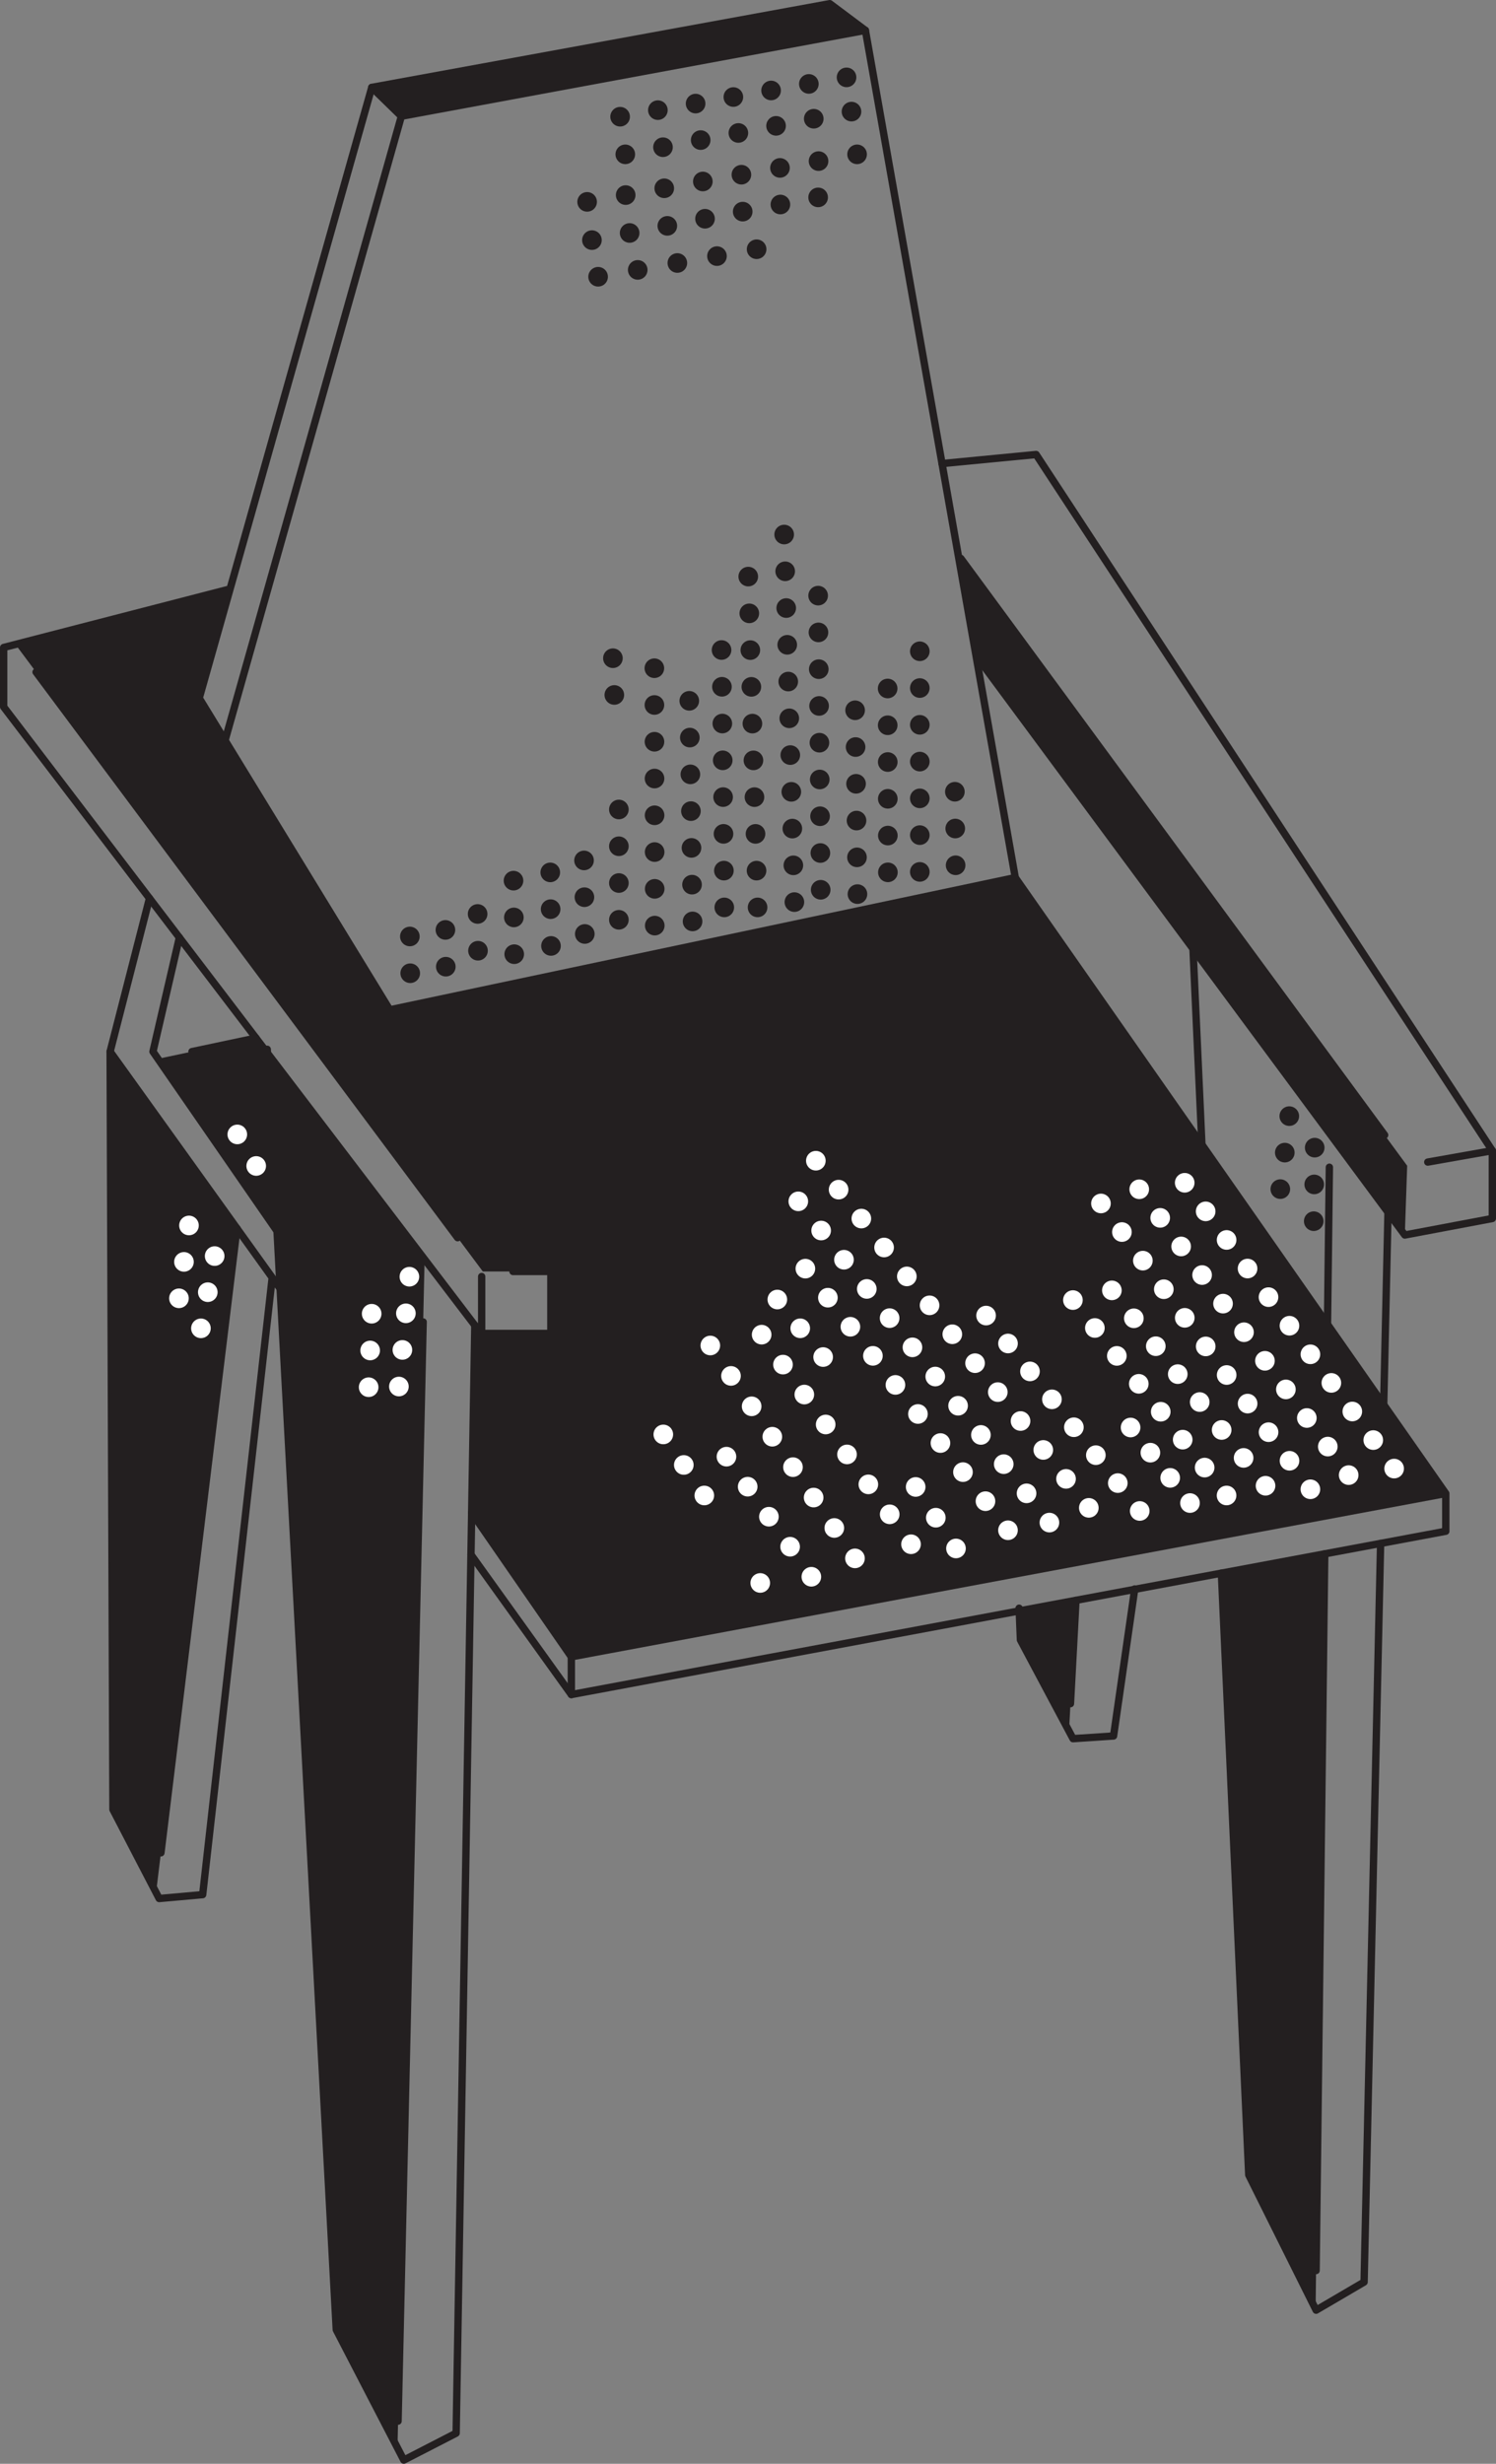 <svg xmlns="http://www.w3.org/2000/svg" viewBox="0 0 610.37 1005.07"><rect x="0" y="0" width="610.37" height="1005.07" fill="#808080" stroke="none"/><defs><style>.cls-1,.cls-10,.cls-11,.cls-12,.cls-13,.cls-3,.cls-4,.cls-5,.cls-6,.cls-7,.cls-8,.cls-9{fill:none;}.cls-1,.cls-15,.cls-3,.cls-4,.cls-5,.cls-6,.cls-7{stroke:#231f20;}.cls-1,.cls-10,.cls-11,.cls-12,.cls-13,.cls-14,.cls-15,.cls-3,.cls-4,.cls-5,.cls-6,.cls-7,.cls-8,.cls-9{stroke-linecap:round;}.cls-1{stroke-linejoin:round;stroke-width:3px;}.cls-14,.cls-15,.cls-2{fill:#231f20;}.cls-10,.cls-11,.cls-12,.cls-13,.cls-14,.cls-15,.cls-3,.cls-4,.cls-5,.cls-6,.cls-7,.cls-8,.cls-9{stroke-miterlimit:10;stroke-width:8px;}.cls-4{stroke-dasharray:0 15.98;}.cls-5{stroke-dasharray:0 15.65;}.cls-6{stroke-dasharray:0 16.41;}.cls-7{stroke-dasharray:0 15.63;}.cls-10,.cls-11,.cls-12,.cls-13,.cls-14,.cls-8,.cls-9{stroke:#fff;}.cls-9{stroke-dasharray:0 14.46;}.cls-10{stroke-dasharray:0 14.49;}.cls-11{stroke-dasharray:0 13.07;}.cls-12{stroke-dasharray:0 15.01;}.cls-13{stroke-dasharray:0 15.12;}.cls-14,.cls-15{stroke-dasharray:0 15;}</style></defs><g id="Layer_11" data-name="Layer 11"><polyline class="cls-1" points="589.88 609.25 233.11 675.88 233.11 691.28 589.88 624.65 589.88 609.25 414.23 358.01 353.09 12.39 338.55 1.5 151.68 35.65 81.28 284.81 224.75 519.39 224.75 543.97 196.27 543.97 1.5 288.38 1.5 264.13 93.87 240.26"/><line class="cls-1" x1="151.68" y1="35.65" x2="163.76" y2="47.42"/><line class="cls-1" x1="196.52" y1="520.74" x2="196.52" y2="543.97"/><line class="cls-1" x1="209.31" y1="518.69" x2="224.75" y2="518.69"/><line class="cls-1" x1="186.72" y1="504.91" x2="14.72" y2="274.16"/><polyline class="cls-1" points="109.03 428.05 137.2 950.38 164.75 1003.57 186.11 992.58 193.73 540.63"/><polyline class="cls-1" points="114.29 525.67 44.93 428.99 46.08 738.16 64.94 774.48 82.69 772.89 111.06 521.16"/><line class="cls-1" x1="233.11" y1="691.28" x2="192.15" y2="634.19"/><polyline class="cls-1" points="91.82 302.04 163.76 47.42 353.09 12.39"/><polyline class="cls-1" points="113.03 502.21 62.41 428.99 73.19 382.45"/><line class="cls-1" x1="233.11" y1="675.88" x2="192.44" y2="617.06"/><line class="cls-1" x1="44.93" y1="428.99" x2="60.99" y2="366.44"/><line class="cls-1" x1="172.65" y1="539.27" x2="162.41" y2="987.67"/><line class="cls-1" x1="65.66" y1="755.82" x2="96.68" y2="501.12"/><polyline class="cls-1" points="384.35 189.11 422.73 185.41 608.87 469.4 608.87 497.07 573.17 503.81 399.47 269.11"/><line class="cls-1" x1="564.93" y1="463.03" x2="392" y2="227.79"/><line class="cls-1" x1="582.53" y1="474.06" x2="608.87" y2="469.4"/><line class="cls-1" x1="564.55" y1="573.03" x2="566.31" y2="494.53"/><polyline class="cls-1" points="498.33 641.75 509.49 887.23 536.98 942.41 556.55 930.94 563.29 629.62"/><line class="cls-1" x1="486.74" y1="387.03" x2="490.38" y2="466.93"/><line class="cls-1" x1="540.49" y1="633.87" x2="536.97" y2="926.24"/><line class="cls-1" x1="542.39" y1="476.16" x2="541.62" y2="540.23"/><polyline class="cls-1" points="462.97 648.2 454.33 708.17 437.8 709.27 416.33 668.97 415.8 656.05"/><line class="cls-1" x1="436.75" y1="694.99" x2="439" y2="652.83"/><line class="cls-1" x1="159.04" y1="411.94" x2="414.23" y2="358.01"/><line class="cls-1" x1="78.33" y1="428.99" x2="104.45" y2="423.47"/><polygon class="cls-2" points="224.33 518.68 159.04 411.94 414.23 358 490.38 466.93 490.38 466.94 541.62 540.23 564.55 573.02 589.88 609.25 233.11 675.88 192.44 617.07 193.73 540.63 196.27 543.97 196.53 543.97 224.76 543.97 224.76 519.38 224.33 518.68"/><polygon class="cls-2" points="574.13 475.55 573.17 503.81 566.31 494.54 542.56 462.44 486.75 387.04 399.47 269.11 398.53 269.27 391.22 227.94 392.01 227.79 574.13 475.55"/><polygon class="cls-2" points="540.5 633.88 536.77 941.98 509.49 887.24 498.33 641.75 498.33 641.75 540.5 633.88"/><polygon class="cls-2" points="439 652.83 436.16 706.17 416.33 668.97 415.85 657.15 439 652.83"/><polygon class="cls-2" points="353.09 12.38 163.77 47.42 151.68 35.66 338.55 1.5 353.09 12.38"/><polygon class="cls-2" points="196.53 518.07 6.31 262.88 93.86 240.26 81.28 284.81 91.82 302.04 91.82 302.05 159.04 411.94 224.33 518.68 196.99 518.68 196.53 518.07"/><polygon class="cls-2" points="173.24 513.75 162.17 998.59 137.2 950.38 114.29 525.67 113.03 502.2 109.11 429.6 173.24 513.75"/><polygon class="cls-2" points="113.03 502.2 64.44 431.93 104.45 423.48 109.11 429.6 113.03 502.2"/><polygon class="cls-2" points="96.68 501.13 63.68 772.05 46.08 738.15 44.93 429 96.68 501.13"/><line class="cls-2" x1="239.55" y1="82.35" x2="349.69" y2="62.96"/><line class="cls-3" x1="239.55" y1="82.35" x2="239.55" y2="82.35"/><line class="cls-4" x1="255.28" y1="79.58" x2="341.82" y2="64.34"/><line class="cls-3" x1="349.69" y1="62.96" x2="349.69" y2="62.96"/><line class="cls-2" x1="255.12" y1="62.96" x2="347.41" y2="45.53"/><line class="cls-3" x1="255.12" y1="62.96" x2="255.12" y2="62.96"/><line class="cls-5" x1="270.5" y1="60.05" x2="339.72" y2="46.98"/><line class="cls-3" x1="347.41" y1="45.53" x2="347.41" y2="45.53"/><line class="cls-2" x1="241.51" y1="97.95" x2="333.8" y2="80.52"/><line class="cls-3" x1="241.51" y1="97.95" x2="241.51" y2="97.95"/><line class="cls-5" x1="256.89" y1="95.04" x2="326.11" y2="81.97"/><line class="cls-3" x1="333.8" y1="80.52" x2="333.8" y2="80.52"/><line class="cls-2" x1="244.03" y1="112.9" x2="308.7" y2="101.67"/><line class="cls-3" x1="244.03" y1="112.9" x2="244.03" y2="112.9"/><line class="cls-6" x1="260.19" y1="110.1" x2="300.62" y2="103.07"/><line class="cls-3" x1="308.7" y1="101.67" x2="308.7" y2="101.67"/><line class="cls-2" x1="253.01" y1="47.61" x2="345.39" y2="31.56"/><line class="cls-3" x1="253.01" y1="47.61" x2="253.01" y2="47.61"/><line class="cls-7" x1="268.41" y1="44.93" x2="337.69" y2="32.9"/><line class="cls-3" x1="345.39" y1="31.56" x2="345.39" y2="31.56"/><line class="cls-2" x1="483.36" y1="482.5" x2="568.81" y2="599.09"/><line class="cls-8" x1="483.36" y1="482.5" x2="483.36" y2="482.5"/><line class="cls-9" x1="491.91" y1="494.16" x2="564.54" y2="593.26"/><line class="cls-8" x1="568.81" y1="599.09" x2="568.81" y2="599.09"/><line class="cls-2" x1="464.81" y1="485.15" x2="550.26" y2="601.75"/><line class="cls-8" x1="464.81" y1="485.15" x2="464.81" y2="485.15"/><line class="cls-9" x1="473.36" y1="496.81" x2="545.99" y2="595.92"/><line class="cls-8" x1="550.26" y1="601.75" x2="550.26" y2="601.75"/><line class="cls-2" x1="449.19" y1="490.94" x2="534.64" y2="607.53"/><line class="cls-8" x1="449.19" y1="490.94" x2="449.19" y2="490.94"/><line class="cls-9" x1="457.74" y1="502.6" x2="530.37" y2="601.7"/><line class="cls-8" x1="534.64" y1="607.53" x2="534.64" y2="607.53"/><line class="cls-2" x1="453.65" y1="526.39" x2="516.34" y2="606.1"/><line class="cls-8" x1="453.65" y1="526.39" x2="453.65" y2="526.39"/><line class="cls-10" x1="462.61" y1="537.78" x2="511.86" y2="600.41"/><line class="cls-8" x1="516.34" y1="606.1" x2="516.34" y2="606.1"/><line class="cls-2" x1="437.75" y1="530.35" x2="500.44" y2="610.06"/><line class="cls-8" x1="437.75" y1="530.35" x2="437.75" y2="530.35"/><line class="cls-10" x1="446.71" y1="541.73" x2="495.96" y2="604.36"/><line class="cls-8" x1="500.44" y1="610.06" x2="500.44" y2="610.06"/><line class="cls-2" x1="461.28" y1="582.33" x2="485.52" y2="613.15"/><line class="cls-8" x1="461.28" y1="582.33" x2="461.28" y2="582.33"/><line class="cls-11" x1="469.36" y1="592.6" x2="481.48" y2="608.01"/><line class="cls-8" x1="485.52" y1="613.15" x2="485.52" y2="613.15"/><line class="cls-2" x1="402.32" y1="536.67" x2="465.01" y2="616.38"/><line class="cls-8" x1="402.32" y1="536.67" x2="402.32" y2="536.67"/><line class="cls-10" x1="411.27" y1="548.06" x2="460.53" y2="610.69"/><line class="cls-8" x1="465.01" y1="616.38" x2="465.01" y2="616.38"/><line class="cls-2" x1="332.87" y1="473.5" x2="444.24" y2="615.11"/><line class="cls-8" x1="332.87" y1="473.5" x2="332.87" y2="473.5"/><line class="cls-12" x1="342.15" y1="485.3" x2="439.6" y2="609.21"/><line class="cls-8" x1="444.24" y1="615.11" x2="444.24" y2="615.11"/><line class="cls-2" x1="325.71" y1="490.07" x2="428.16" y2="621.12"/><line class="cls-8" x1="325.71" y1="490.07" x2="325.71" y2="490.07"/><line class="cls-13" x1="335.03" y1="501.98" x2="423.5" y2="615.16"/><line class="cls-8" x1="428.16" y1="621.12" x2="428.16" y2="621.12"/><line class="cls-14" x1="411.26" y1="624.25" x2="323.65" y2="511.14"/><line class="cls-14" x1="390.04" y1="631.67" x2="366.02" y2="595.03"/><line class="cls-14" x1="335.84" y1="553.59" x2="315.12" y2="527.57"/><line class="cls-14" x1="371.7" y1="629.96" x2="309.15" y2="542.21"/><line class="cls-14" x1="348.83" y1="635.72" x2="287.36" y2="545.27"/><line class="cls-14" x1="331.03" y1="643.22" x2="292.54" y2="588.77"/><line class="cls-14" x1="287.36" y1="610.06" x2="270.1" y2="584.37"/><line class="cls-14" x1="310.18" y1="645.75" x2="303.98" y2="637.68"/><line class="cls-15" x1="309.09" y1="370.16" x2="305.18" y2="231.35"/><line class="cls-15" x1="324.11" y1="368" x2="319.75" y2="211.12"/><line class="cls-15" x1="333.8" y1="242.98" x2="334.86" y2="365.03"/><line class="cls-15" x1="349.84" y1="364.74" x2="348.81" y2="283.7"/><line class="cls-15" x1="362.16" y1="280.86" x2="362.27" y2="359.76"/><line class="cls-15" x1="375.28" y1="355.68" x2="375.28" y2="265.15"/><line class="cls-15" x1="389.59" y1="322.98" x2="389.94" y2="357.29"/><line class="cls-15" x1="238.29" y1="351" x2="238.64" y2="385.32"/><line class="cls-15" x1="224.51" y1="355.88" x2="224.85" y2="390.2"/><line class="cls-15" x1="209.51" y1="359.25" x2="209.85" y2="393.56"/><line class="cls-15" x1="194.87" y1="372.84" x2="195.11" y2="396.2"/><line class="cls-15" x1="181.73" y1="379.35" x2="181.97" y2="402.7"/><line class="cls-15" x1="295.51" y1="370.16" x2="294.37" y2="263.11"/><line class="cls-15" x1="282.57" y1="375.88" x2="281.13" y2="279.51"/><line class="cls-15" x1="267.14" y1="377.59" x2="266.97" y2="266.11"/><line class="cls-15" x1="250.07" y1="268.51" x2="251.05" y2="294.03"/><line class="cls-15" x1="252.5" y1="330.22" x2="252.5" y2="388.32"/><line class="cls-15" x1="167.22" y1="382.02" x2="167.46" y2="405.37"/><line class="cls-14" x1="87.58" y1="512.4" x2="80.58" y2="549.23"/><line class="cls-14" x1="77.1" y1="499.91" x2="71.11" y2="543.45"/><line class="cls-14" x1="167.03" y1="520.82" x2="161.41" y2="579.64"/><line class="cls-14" x1="151.64" y1="535.92" x2="150.35" y2="567.27"/><line class="cls-14" x1="104.53" y1="475.64" x2="96.57" y2="462.36"/><line class="cls-15" x1="526.03" y1="455.31" x2="521.67" y2="490.76"/><line class="cls-15" x1="536.4" y1="468.17" x2="535.96" y2="501.66"/></g></svg>